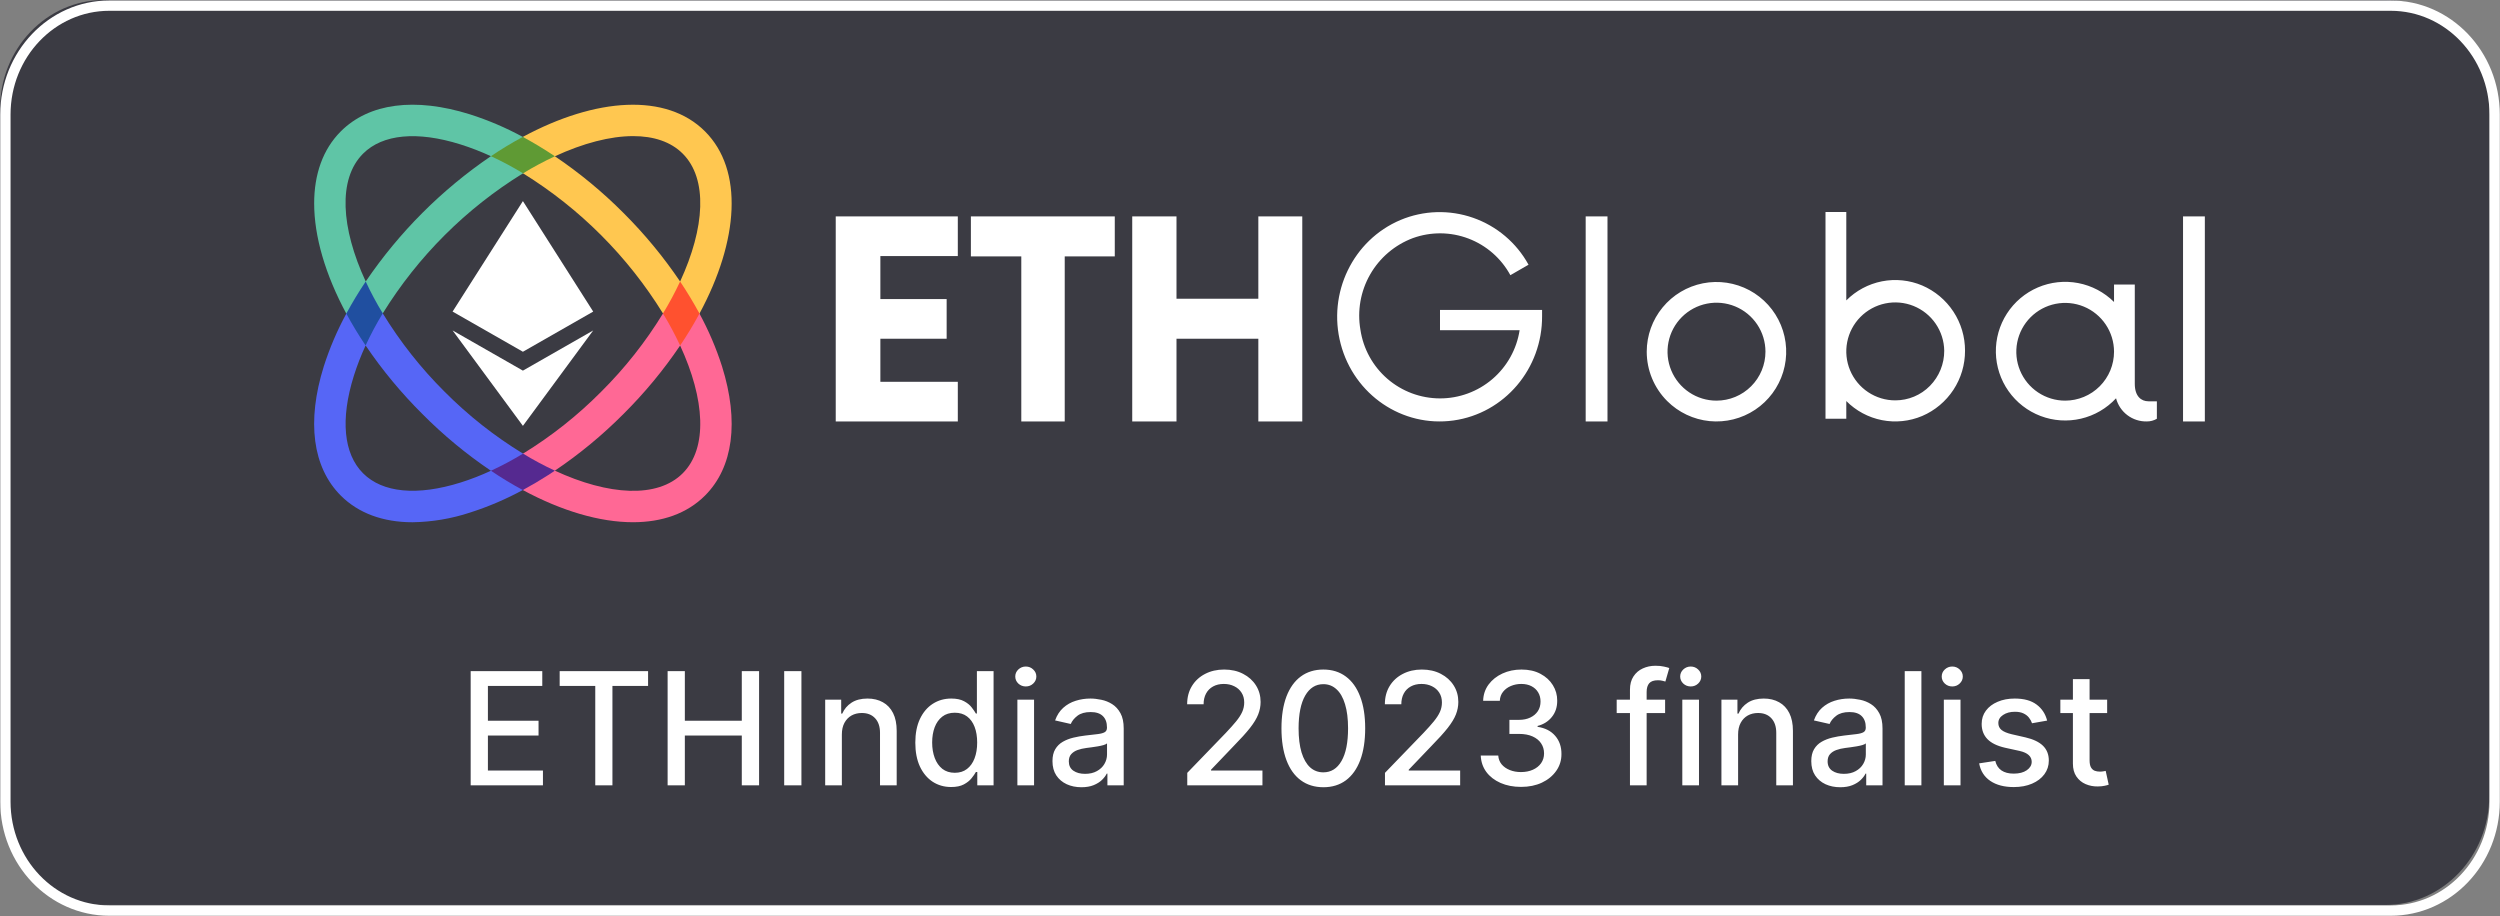 <svg width="191" height="70" viewBox="0 0 191 70" fill="none" xmlns="http://www.w3.org/2000/svg">
<rect x="0" y="0" width="191" height="70" fill="#808080" stroke="none"/>
<g clip-path="url(#clip0_5704_1329)">
<path d="M182.239 0H7.938C3.554 0 0 3.724 0 8.319V60.819C0 65.413 3.554 69.138 7.938 69.138H182.239C186.623 69.138 190.178 65.413 190.178 60.819V8.319C190.178 3.724 186.623 0 182.239 0Z" fill="#3B3B43"/>
<path d="M182.651 0.431H8.35C3.966 0.431 0.412 4.156 0.412 8.75V61.25C0.412 65.844 3.966 69.569 8.35 69.569H182.651C187.036 69.569 190.59 65.844 190.59 61.25V8.75C190.59 4.156 187.036 0.431 182.651 0.431Z" stroke="white" stroke-width="0.788"/>
<path fill-rule="evenodd" clip-rule="evenodd" d="M53.862 10.037C50.914 7.089 45.541 7.441 39.941 10.46C39.105 10.91 39.168 12.758 39.959 13.241C44.308 15.931 47.969 19.598 50.653 23.95C51.134 24.742 53.003 24.77 53.44 23.958C53.337 23.767 53.231 23.576 53.123 23.386C53.231 23.576 53.337 23.767 53.44 23.958C56.459 18.359 56.811 12.986 53.862 10.037ZM47.632 16.268C46.03 14.659 44.276 13.209 42.393 11.939C44.56 10.937 46.625 10.399 48.374 10.399C49.938 10.399 51.25 10.828 52.16 11.738C54.09 13.668 53.861 17.403 51.961 21.507C50.69 19.625 49.24 17.871 47.632 16.268Z" fill="#FFC750"/>
<path fill-rule="evenodd" clip-rule="evenodd" d="M55.164 27.995C54.718 26.598 54.14 25.247 53.439 23.958C52.996 23.135 51.132 23.16 50.652 23.95C49.322 26.125 47.736 28.133 45.928 29.93C44.135 31.738 42.131 33.326 39.959 34.657C39.167 35.141 39.132 37.004 39.941 37.438C42.922 39.046 45.838 39.898 48.36 39.898C50.574 39.898 52.483 39.242 53.862 37.863C56.02 35.706 56.48 32.202 55.164 27.995ZM52.159 36.16C50.229 38.09 46.496 37.859 42.392 35.959C44.275 34.69 46.029 33.24 47.631 31.63C49.24 30.03 50.691 28.279 51.962 26.399C53.86 30.501 54.089 34.232 52.159 36.16Z" fill="#FF6895"/>
<path fill-rule="evenodd" clip-rule="evenodd" d="M39.942 10.46C38.653 9.758 37.3 9.181 35.902 8.735C31.698 7.419 28.194 7.88 26.037 10.037C24.658 11.416 24.002 13.326 24.002 15.54C24.002 18.062 24.853 20.98 26.459 23.961C26.896 24.77 28.759 24.733 29.243 23.941C31.933 19.588 35.603 15.925 39.96 13.242C40.746 12.764 40.763 10.901 39.942 10.46L39.942 10.46ZM27.941 21.507C26.041 17.403 25.809 13.668 27.739 11.738C29.231 10.247 31.875 9.995 35.184 11.034C35.976 11.284 36.752 11.585 37.506 11.933C33.742 14.492 30.497 17.741 27.941 21.507Z" fill="#5FC5A6"/>
<path fill-rule="evenodd" clip-rule="evenodd" d="M39.96 34.657C37.781 33.327 35.77 31.74 33.97 29.93C32.16 28.13 30.572 26.119 29.242 23.941C28.763 23.154 26.9 23.14 26.459 23.96C25.759 25.248 25.182 26.599 24.736 27.996C23.418 32.202 23.881 35.706 26.036 37.863C27.389 39.214 29.269 39.9 31.519 39.9C33.009 39.878 34.487 39.629 35.902 39.163C37.3 38.717 38.652 38.139 39.941 37.439C40.591 37.091 40.745 35.137 39.959 34.657L39.96 34.657ZM35.184 36.867C31.875 37.903 29.231 37.652 27.739 36.16C26.248 34.669 25.996 32.025 27.033 28.716C27.283 27.924 27.584 27.149 27.933 26.395C29.206 28.276 30.659 30.029 32.27 31.63C33.87 33.242 35.624 34.694 37.506 35.965C36.752 36.315 35.977 36.617 35.184 36.867L35.184 36.867Z" fill="#5666F6"/>
<path fill-rule="evenodd" clip-rule="evenodd" d="M34.578 23.805L39.95 15.364L45.321 23.805L39.95 26.874L34.578 23.805Z" fill="white"/>
<path fill-rule="evenodd" clip-rule="evenodd" d="M34.578 25.246L39.95 28.316L45.321 25.246L39.95 32.536L34.578 25.246Z" fill="white"/>
<path fill-rule="evenodd" clip-rule="evenodd" d="M42.392 11.939C41.558 12.329 40.746 12.763 39.959 13.241C39.168 12.758 38.349 12.321 37.506 11.933C38.292 11.402 39.105 10.91 39.941 10.46C40.762 10.901 41.579 11.394 42.392 11.939Z" fill="#5F9A34"/>
<path fill-rule="evenodd" clip-rule="evenodd" d="M53.44 23.958C52.988 24.796 52.495 25.61 51.962 26.399C51.571 25.56 51.133 24.742 50.652 23.95C51.132 23.16 51.569 22.344 51.96 21.507C52.504 22.318 52.997 23.135 53.44 23.958Z" fill="#FF512F"/>
<path fill-rule="evenodd" clip-rule="evenodd" d="M42.392 35.959C42.224 36.074 42.054 36.185 41.885 36.294C41.253 36.701 40.604 37.083 39.941 37.439C39.132 37.004 38.32 36.513 37.506 35.965C38.348 35.578 39.168 35.141 39.959 34.657C40.745 35.137 41.557 35.572 42.392 35.959Z" fill="#552990"/>
<path fill-rule="evenodd" clip-rule="evenodd" d="M29.242 23.94C28.759 24.733 28.322 25.553 27.932 26.395C27.402 25.608 26.91 24.795 26.459 23.96C26.912 23.118 27.406 22.3 27.94 21.507C28.328 22.342 28.763 23.154 29.242 23.94Z" fill="#204FA0"/>
<path d="M164.785 30.66V31.993C164.553 32.13 164.288 32.2 164.018 32.198C163.484 32.211 162.962 32.043 162.535 31.722C162.108 31.401 161.802 30.945 161.666 30.429C160.948 31.203 160.016 31.746 158.988 31.986C157.961 32.227 156.885 32.156 155.898 31.781C154.911 31.406 154.059 30.745 153.451 29.882C152.843 29.019 152.506 27.995 152.484 26.94C152.462 25.884 152.756 24.847 153.328 23.959C153.899 23.072 154.723 22.376 155.693 21.96C156.663 21.545 157.736 21.428 158.772 21.626C159.809 21.824 160.763 22.327 161.512 23.071V21.737H163.098V29.327C163.098 30.275 163.584 30.66 164.146 30.66H164.785ZM161.512 26.865C161.51 26.127 161.29 25.407 160.878 24.794C160.467 24.181 159.883 23.704 159.201 23.423C158.518 23.142 157.768 23.07 157.044 23.215C156.321 23.36 155.657 23.717 155.136 24.239C154.615 24.762 154.26 25.427 154.117 26.151C153.974 26.875 154.048 27.625 154.331 28.306C154.614 28.988 155.092 29.57 155.706 29.98C156.32 30.39 157.041 30.609 157.779 30.609C158.27 30.608 158.756 30.511 159.209 30.322C159.663 30.134 160.074 29.858 160.421 29.51C160.768 29.163 161.042 28.75 161.23 28.296C161.417 27.842 161.513 27.356 161.512 26.865ZM166.784 16.532H168.45V32.199H166.784V16.532ZM150.128 26.796C150.132 27.857 149.824 28.895 149.242 29.781C148.66 30.667 147.83 31.363 146.856 31.781C145.886 32.191 144.815 32.302 143.781 32.099C142.748 31.896 141.799 31.387 141.057 30.64V31.991H139.468V16.199H141.057V22.952C141.799 22.205 142.748 21.697 143.781 21.493C144.815 21.29 145.886 21.401 146.856 21.811C147.83 22.229 148.66 22.925 149.242 23.811C149.824 24.698 150.132 25.736 150.128 26.796ZM148.539 26.796C148.529 26.058 148.301 25.34 147.884 24.731C147.467 24.123 146.879 23.651 146.195 23.375C145.51 23.1 144.76 23.033 144.037 23.183C143.315 23.333 142.653 23.694 142.134 24.219C141.616 24.744 141.265 25.411 141.125 26.135C140.984 26.86 141.061 27.609 141.346 28.29C141.631 28.971 142.11 29.552 142.725 29.961C143.339 30.37 144.06 30.588 144.798 30.588C145.291 30.589 145.779 30.492 146.234 30.302C146.689 30.112 147.101 29.833 147.447 29.481C148.151 28.765 148.544 27.8 148.539 26.796ZM125.81 26.866C125.812 25.633 126.24 24.439 127.023 23.488C127.805 22.536 128.894 21.885 130.103 21.645C131.312 21.406 132.566 21.593 133.653 22.174C134.739 22.756 135.59 23.697 136.061 24.835C136.532 25.974 136.594 27.241 136.235 28.42C135.877 29.599 135.121 30.618 134.096 31.302C133.071 31.986 131.841 32.294 130.614 32.173C129.388 32.052 128.242 31.509 127.37 30.638C126.875 30.142 126.483 29.554 126.215 28.907C125.947 28.26 125.81 27.566 125.81 26.866ZM134.881 26.866C134.881 26.126 134.661 25.403 134.25 24.788C133.838 24.173 133.254 23.694 132.57 23.411C131.886 23.128 131.134 23.054 130.409 23.199C129.683 23.344 129.017 23.7 128.494 24.223C127.971 24.747 127.615 25.413 127.471 26.139C127.326 26.865 127.401 27.617 127.684 28.3C127.967 28.984 128.447 29.568 129.062 29.979C129.677 30.39 130.4 30.609 131.14 30.609C131.631 30.609 132.118 30.512 132.572 30.324C133.026 30.136 133.439 29.86 133.786 29.512C134.133 29.165 134.409 28.752 134.597 28.298C134.785 27.844 134.881 27.357 134.881 26.866ZM117.815 23.68V24.144C117.842 28.166 114.942 31.583 111.042 32.125C107.142 32.667 103.455 30.166 102.43 26.282C101.405 22.399 103.361 18.342 106.999 16.806C108.763 16.067 110.739 16.008 112.545 16.639C114.351 17.27 115.86 18.547 116.78 20.224L115.392 21.024C114.695 19.739 113.56 18.747 112.195 18.227C110.829 17.707 109.322 17.694 107.947 18.19C106.567 18.707 105.41 19.691 104.678 20.971C103.946 22.251 103.684 23.746 103.937 25.198C104.155 26.653 104.887 27.981 106 28.943C107.114 29.904 108.535 30.434 110.005 30.438C111.476 30.442 112.9 29.918 114.018 28.962C115.136 28.006 115.874 26.681 116.099 25.228H110.016V23.68H117.815ZM121.146 16.532H122.812V32.199H121.146V16.532ZM99.494 16.532V32.199H96.137V25.88H89.884V32.199H86.502V16.532H89.884V22.825H96.137V16.532L99.494 16.532ZM85.169 19.587H81.345V32.199H78.027V19.587H74.176V16.532H85.169V19.587ZM67.26 19.561V22.851H72.324V25.88H67.26V29.17H73.177V32.199H63.85V16.532H73.177V19.561L67.26 19.561Z" fill="white"/>
<path d="M35.959 60V51.273H41.43V52.406H37.276V55.065H41.145V56.195H37.276V58.867H41.481V60H35.959ZM42.759 52.406V51.273H49.513V52.406H46.79V60H45.478V52.406H42.759ZM51.006 60V51.273H52.322V55.065H56.673V51.273H57.994V60H56.673V56.195H52.322V60H51.006ZM61.229 51.273V60H59.912V51.273H61.229ZM64.318 56.114V60H63.044V53.455H64.267V54.52H64.348C64.499 54.173 64.734 53.895 65.055 53.685C65.379 53.474 65.787 53.369 66.278 53.369C66.724 53.369 67.115 53.463 67.45 53.651C67.785 53.835 68.046 54.111 68.23 54.477C68.415 54.844 68.507 55.297 68.507 55.837V60H67.233V55.99C67.233 55.516 67.109 55.145 66.862 54.878C66.615 54.608 66.276 54.473 65.844 54.473C65.548 54.473 65.285 54.537 65.055 54.665C64.828 54.793 64.648 54.98 64.514 55.227C64.383 55.472 64.318 55.767 64.318 56.114ZM72.666 60.128C72.138 60.128 71.666 59.993 71.251 59.723C70.84 59.45 70.516 59.062 70.28 58.56C70.047 58.054 69.93 57.447 69.93 56.74C69.93 56.033 70.048 55.428 70.284 54.925C70.523 54.422 70.849 54.037 71.264 53.77C71.679 53.503 72.149 53.369 72.675 53.369C73.081 53.369 73.408 53.438 73.655 53.574C73.905 53.707 74.098 53.864 74.234 54.043C74.374 54.222 74.481 54.379 74.558 54.516H74.635V51.273H75.909V60H74.665V58.981H74.558C74.481 59.121 74.371 59.28 74.226 59.459C74.084 59.638 73.888 59.794 73.638 59.928C73.388 60.061 73.064 60.128 72.666 60.128ZM72.947 59.041C73.314 59.041 73.624 58.945 73.876 58.751C74.132 58.555 74.325 58.284 74.456 57.938C74.59 57.591 74.656 57.188 74.656 56.727C74.656 56.273 74.591 55.875 74.46 55.534C74.329 55.193 74.138 54.928 73.885 54.737C73.632 54.547 73.32 54.452 72.947 54.452C72.564 54.452 72.244 54.551 71.989 54.75C71.733 54.949 71.54 55.22 71.409 55.564C71.281 55.908 71.217 56.295 71.217 56.727C71.217 57.165 71.283 57.558 71.413 57.908C71.544 58.257 71.737 58.534 71.993 58.739C72.251 58.94 72.57 59.041 72.947 59.041ZM77.728 60V53.455H79.002V60H77.728ZM78.371 52.445C78.15 52.445 77.959 52.371 77.8 52.223C77.644 52.072 77.566 51.894 77.566 51.686C77.566 51.476 77.644 51.297 77.8 51.149C77.959 50.999 78.15 50.923 78.371 50.923C78.593 50.923 78.782 50.999 78.938 51.149C79.097 51.297 79.177 51.476 79.177 51.686C79.177 51.894 79.097 52.072 78.938 52.223C78.782 52.371 78.593 52.445 78.371 52.445ZM82.621 60.145C82.206 60.145 81.831 60.068 81.496 59.915C81.16 59.758 80.895 59.533 80.699 59.237C80.506 58.942 80.409 58.58 80.409 58.151C80.409 57.781 80.48 57.477 80.622 57.239C80.764 57 80.956 56.811 81.197 56.672C81.439 56.533 81.709 56.428 82.007 56.356C82.305 56.285 82.609 56.231 82.919 56.195C83.311 56.149 83.629 56.112 83.874 56.084C84.118 56.053 84.296 56.003 84.406 55.935C84.517 55.867 84.572 55.756 84.572 55.602V55.572C84.572 55.2 84.467 54.912 84.257 54.707C84.05 54.503 83.74 54.401 83.328 54.401C82.899 54.401 82.561 54.496 82.314 54.686C82.07 54.874 81.901 55.082 81.807 55.312L80.609 55.04C80.751 54.642 80.959 54.321 81.231 54.077C81.507 53.83 81.824 53.651 82.182 53.54C82.54 53.426 82.916 53.369 83.311 53.369C83.572 53.369 83.849 53.401 84.142 53.463C84.438 53.523 84.713 53.633 84.969 53.795C85.227 53.957 85.439 54.189 85.604 54.49C85.769 54.788 85.851 55.176 85.851 55.653V60H84.606V59.105H84.555C84.473 59.27 84.349 59.432 84.185 59.591C84.02 59.75 83.808 59.882 83.55 59.987C83.291 60.092 82.981 60.145 82.621 60.145ZM82.898 59.122C83.25 59.122 83.551 59.053 83.801 58.913C84.054 58.774 84.246 58.592 84.376 58.368C84.51 58.141 84.577 57.898 84.577 57.639V56.795C84.531 56.841 84.443 56.883 84.312 56.923C84.185 56.96 84.038 56.993 83.874 57.021C83.709 57.047 83.548 57.071 83.392 57.094C83.236 57.114 83.105 57.131 83 57.145C82.753 57.176 82.527 57.229 82.322 57.303C82.121 57.376 81.959 57.483 81.837 57.622C81.717 57.758 81.658 57.94 81.658 58.168C81.658 58.483 81.774 58.722 82.007 58.883C82.24 59.043 82.537 59.122 82.898 59.122ZM90.707 60V59.045L93.66 55.986C93.975 55.653 94.235 55.362 94.44 55.112C94.647 54.859 94.802 54.619 94.904 54.392C95.006 54.165 95.058 53.923 95.058 53.668C95.058 53.378 94.989 53.128 94.853 52.918C94.717 52.705 94.531 52.541 94.295 52.428C94.059 52.311 93.793 52.253 93.498 52.253C93.185 52.253 92.913 52.317 92.68 52.445C92.447 52.572 92.268 52.753 92.143 52.986C92.018 53.219 91.955 53.492 91.955 53.804H90.698C90.698 53.273 90.82 52.808 91.065 52.41C91.309 52.013 91.644 51.705 92.07 51.486C92.496 51.264 92.981 51.153 93.523 51.153C94.072 51.153 94.555 51.263 94.972 51.481C95.393 51.697 95.721 51.993 95.957 52.368C96.192 52.74 96.31 53.16 96.31 53.629C96.31 53.953 96.249 54.27 96.127 54.58C96.008 54.889 95.799 55.234 95.501 55.615C95.202 55.993 94.788 56.452 94.256 56.992L92.522 58.807V58.871H96.451V60H90.707ZM101.104 60.145C100.431 60.142 99.856 59.965 99.379 59.612C98.901 59.26 98.536 58.747 98.283 58.074C98.031 57.401 97.904 56.59 97.904 55.641C97.904 54.695 98.031 53.886 98.283 53.216C98.539 52.545 98.906 52.034 99.383 51.682C99.863 51.33 100.437 51.153 101.104 51.153C101.772 51.153 102.344 51.331 102.822 51.686C103.299 52.038 103.664 52.55 103.917 53.22C104.173 53.888 104.3 54.695 104.3 55.641C104.3 56.592 104.174 57.405 103.921 58.078C103.668 58.749 103.303 59.261 102.826 59.617C102.349 59.969 101.775 60.145 101.104 60.145ZM101.104 59.007C101.695 59.007 102.157 58.719 102.489 58.142C102.825 57.565 102.992 56.731 102.992 55.641C102.992 54.916 102.915 54.304 102.762 53.804C102.612 53.301 102.394 52.92 102.11 52.662C101.829 52.401 101.494 52.27 101.104 52.27C100.516 52.27 100.055 52.56 99.719 53.139C99.384 53.719 99.215 54.553 99.212 55.641C99.212 56.368 99.288 56.983 99.438 57.486C99.592 57.986 99.809 58.365 100.09 58.624C100.371 58.879 100.71 59.007 101.104 59.007ZM105.812 60V59.045L108.765 55.986C109.081 55.653 109.341 55.362 109.545 55.112C109.752 54.859 109.907 54.619 110.01 54.392C110.112 54.165 110.163 53.923 110.163 53.668C110.163 53.378 110.095 53.128 109.958 52.918C109.822 52.705 109.636 52.541 109.4 52.428C109.164 52.311 108.899 52.253 108.603 52.253C108.291 52.253 108.018 52.317 107.785 52.445C107.552 52.572 107.373 52.753 107.248 52.986C107.123 53.219 107.061 53.492 107.061 53.804H105.804C105.804 53.273 105.926 52.808 106.17 52.41C106.414 52.013 106.75 51.705 107.176 51.486C107.602 51.264 108.086 51.153 108.629 51.153C109.177 51.153 109.66 51.263 110.078 51.481C110.498 51.697 110.826 51.993 111.062 52.368C111.298 52.74 111.416 53.16 111.416 53.629C111.416 53.953 111.355 54.27 111.233 54.58C111.113 54.889 110.904 55.234 110.606 55.615C110.308 55.993 109.893 56.452 109.362 56.992L107.627 58.807V58.871H111.556V60H105.812ZM116.21 60.119C115.625 60.119 115.102 60.019 114.642 59.817C114.184 59.615 113.822 59.335 113.555 58.977C113.291 58.617 113.149 58.199 113.129 57.724H114.467C114.484 57.983 114.571 58.207 114.727 58.398C114.886 58.585 115.093 58.73 115.349 58.832C115.605 58.935 115.889 58.986 116.201 58.986C116.545 58.986 116.849 58.926 117.113 58.807C117.38 58.688 117.589 58.521 117.74 58.308C117.89 58.092 117.966 57.844 117.966 57.562C117.966 57.27 117.89 57.013 117.74 56.791C117.592 56.567 117.375 56.391 117.088 56.263C116.804 56.135 116.46 56.071 116.056 56.071H115.319V54.997H116.056C116.38 54.997 116.664 54.939 116.909 54.822C117.156 54.706 117.349 54.544 117.488 54.337C117.627 54.126 117.697 53.881 117.697 53.599C117.697 53.33 117.636 53.095 117.514 52.896C117.395 52.695 117.224 52.537 117.002 52.423C116.784 52.31 116.525 52.253 116.227 52.253C115.943 52.253 115.677 52.305 115.43 52.41C115.186 52.513 114.987 52.66 114.833 52.854C114.68 53.044 114.598 53.273 114.586 53.54H113.312C113.326 53.068 113.466 52.653 113.73 52.295C113.997 51.938 114.349 51.658 114.787 51.456C115.224 51.254 115.71 51.153 116.244 51.153C116.804 51.153 117.287 51.263 117.693 51.481C118.102 51.697 118.417 51.986 118.639 52.347C118.863 52.707 118.974 53.102 118.971 53.531C118.974 54.02 118.838 54.435 118.562 54.776C118.289 55.117 117.926 55.345 117.471 55.462V55.53C118.051 55.618 118.5 55.848 118.818 56.22C119.139 56.592 119.298 57.054 119.295 57.605C119.298 58.085 119.164 58.516 118.895 58.896C118.627 59.277 118.262 59.577 117.799 59.795C117.336 60.011 116.806 60.119 116.21 60.119ZM127.214 53.455V54.477H123.515V53.455H127.214ZM124.529 60V52.696C124.529 52.287 124.619 51.947 124.798 51.678C124.977 51.405 125.214 51.202 125.509 51.068C125.805 50.932 126.126 50.864 126.472 50.864C126.728 50.864 126.947 50.885 127.129 50.928C127.31 50.967 127.445 51.004 127.533 51.038L127.235 52.07C127.175 52.053 127.099 52.033 127.005 52.01C126.911 51.984 126.798 51.972 126.664 51.972C126.354 51.972 126.133 52.048 125.999 52.202C125.869 52.355 125.803 52.577 125.803 52.867V60H124.529ZM128.528 60V53.455H129.803V60H128.528ZM129.172 52.445C128.95 52.445 128.76 52.371 128.601 52.223C128.445 52.072 128.366 51.894 128.366 51.686C128.366 51.476 128.445 51.297 128.601 51.149C128.76 50.999 128.95 50.923 129.172 50.923C129.393 50.923 129.582 50.999 129.739 51.149C129.898 51.297 129.977 51.476 129.977 51.686C129.977 51.894 129.898 52.072 129.739 52.223C129.582 52.371 129.393 52.445 129.172 52.445ZM132.791 56.114V60H131.517V53.455H132.74V54.52H132.821C132.971 54.173 133.207 53.895 133.528 53.685C133.852 53.474 134.26 53.369 134.751 53.369C135.197 53.369 135.588 53.463 135.923 53.651C136.258 53.835 136.518 54.111 136.703 54.477C136.887 54.844 136.98 55.297 136.98 55.837V60H135.706V55.99C135.706 55.516 135.582 55.145 135.335 54.878C135.088 54.608 134.748 54.473 134.316 54.473C134.021 54.473 133.758 54.537 133.528 54.665C133.301 54.793 133.12 54.98 132.987 55.227C132.856 55.472 132.791 55.767 132.791 56.114ZM140.593 60.145C140.179 60.145 139.804 60.068 139.468 59.915C139.133 59.758 138.868 59.533 138.672 59.237C138.478 58.942 138.382 58.58 138.382 58.151C138.382 57.781 138.453 57.477 138.595 57.239C138.737 57 138.929 56.811 139.17 56.672C139.412 56.533 139.681 56.428 139.98 56.356C140.278 56.285 140.582 56.231 140.892 56.195C141.284 56.149 141.602 56.112 141.846 56.084C142.091 56.053 142.268 56.003 142.379 55.935C142.49 55.867 142.545 55.756 142.545 55.602V55.572C142.545 55.2 142.44 54.912 142.23 54.707C142.022 54.503 141.713 54.401 141.301 54.401C140.872 54.401 140.534 54.496 140.287 54.686C140.042 54.874 139.873 55.082 139.779 55.312L138.582 55.04C138.724 54.642 138.931 54.321 139.204 54.077C139.48 53.83 139.797 53.651 140.154 53.54C140.512 53.426 140.889 53.369 141.284 53.369C141.545 53.369 141.822 53.401 142.115 53.463C142.41 53.523 142.686 53.633 142.941 53.795C143.2 53.957 143.412 54.189 143.576 54.49C143.741 54.788 143.824 55.176 143.824 55.653V60H142.579V59.105H142.528C142.446 59.27 142.322 59.432 142.157 59.591C141.993 59.75 141.781 59.882 141.522 59.987C141.264 60.092 140.954 60.145 140.593 60.145ZM140.87 59.122C141.223 59.122 141.524 59.053 141.774 58.913C142.027 58.774 142.218 58.592 142.349 58.368C142.483 58.141 142.549 57.898 142.549 57.639V56.795C142.504 56.841 142.416 56.883 142.285 56.923C142.157 56.96 142.011 56.993 141.846 57.021C141.681 57.047 141.521 57.071 141.365 57.094C141.208 57.114 141.078 57.131 140.973 57.145C140.725 57.176 140.5 57.229 140.295 57.303C140.093 57.376 139.931 57.483 139.809 57.622C139.69 57.758 139.63 57.94 139.63 58.168C139.63 58.483 139.747 58.722 139.98 58.883C140.213 59.043 140.51 59.122 140.87 59.122ZM146.795 51.273V60H145.521V51.273H146.795ZM148.509 60V53.455H149.783V60H148.509ZM149.152 52.445C148.931 52.445 148.74 52.371 148.581 52.223C148.425 52.072 148.347 51.894 148.347 51.686C148.347 51.476 148.425 51.297 148.581 51.149C148.74 50.999 148.931 50.923 149.152 50.923C149.374 50.923 149.563 50.999 149.719 51.149C149.878 51.297 149.958 51.476 149.958 51.686C149.958 51.894 149.878 52.072 149.719 52.223C149.563 52.371 149.374 52.445 149.152 52.445ZM156.402 55.053L155.247 55.257C155.199 55.109 155.122 54.969 155.017 54.835C154.915 54.702 154.776 54.592 154.599 54.507C154.423 54.422 154.203 54.379 153.939 54.379C153.578 54.379 153.277 54.46 153.036 54.622C152.794 54.781 152.673 54.987 152.673 55.24C152.673 55.459 152.754 55.635 152.916 55.769C153.078 55.902 153.339 56.011 153.7 56.097L154.74 56.335C155.342 56.474 155.791 56.689 156.087 56.979C156.382 57.269 156.53 57.645 156.53 58.108C156.53 58.5 156.416 58.849 156.189 59.156C155.964 59.46 155.651 59.699 155.247 59.872C154.847 60.045 154.382 60.132 153.854 60.132C153.121 60.132 152.523 59.976 152.06 59.663C151.597 59.348 151.313 58.901 151.207 58.321L152.439 58.133C152.516 58.455 152.673 58.697 152.912 58.862C153.151 59.024 153.462 59.105 153.845 59.105C154.263 59.105 154.597 59.019 154.847 58.845C155.097 58.669 155.222 58.455 155.222 58.202C155.222 57.997 155.145 57.825 154.991 57.686C154.841 57.547 154.609 57.442 154.297 57.371L153.189 57.128C152.578 56.989 152.126 56.767 151.834 56.463C151.544 56.159 151.399 55.774 151.399 55.308C151.399 54.922 151.507 54.584 151.723 54.294C151.939 54.004 152.237 53.778 152.618 53.617C152.999 53.452 153.435 53.369 153.926 53.369C154.634 53.369 155.19 53.523 155.597 53.83C156.003 54.133 156.271 54.541 156.402 55.053ZM160.986 53.455V54.477H157.411V53.455H160.986ZM158.37 51.886H159.644V58.078C159.644 58.325 159.681 58.511 159.755 58.636C159.828 58.758 159.924 58.842 160.04 58.888C160.159 58.93 160.289 58.952 160.428 58.952C160.53 58.952 160.62 58.945 160.696 58.93C160.773 58.916 160.833 58.905 160.875 58.896L161.105 59.949C161.032 59.977 160.926 60.006 160.79 60.034C160.654 60.065 160.483 60.082 160.279 60.085C159.944 60.091 159.631 60.031 159.341 59.906C159.051 59.781 158.817 59.588 158.638 59.327C158.459 59.065 158.37 58.737 158.37 58.342V51.886Z" fill="white"/>
</g>
<defs>
<clipPath id="clip0_5704_1329">
<rect width="191" height="70" fill="white"/>
</clipPath>
</defs>
</svg>
